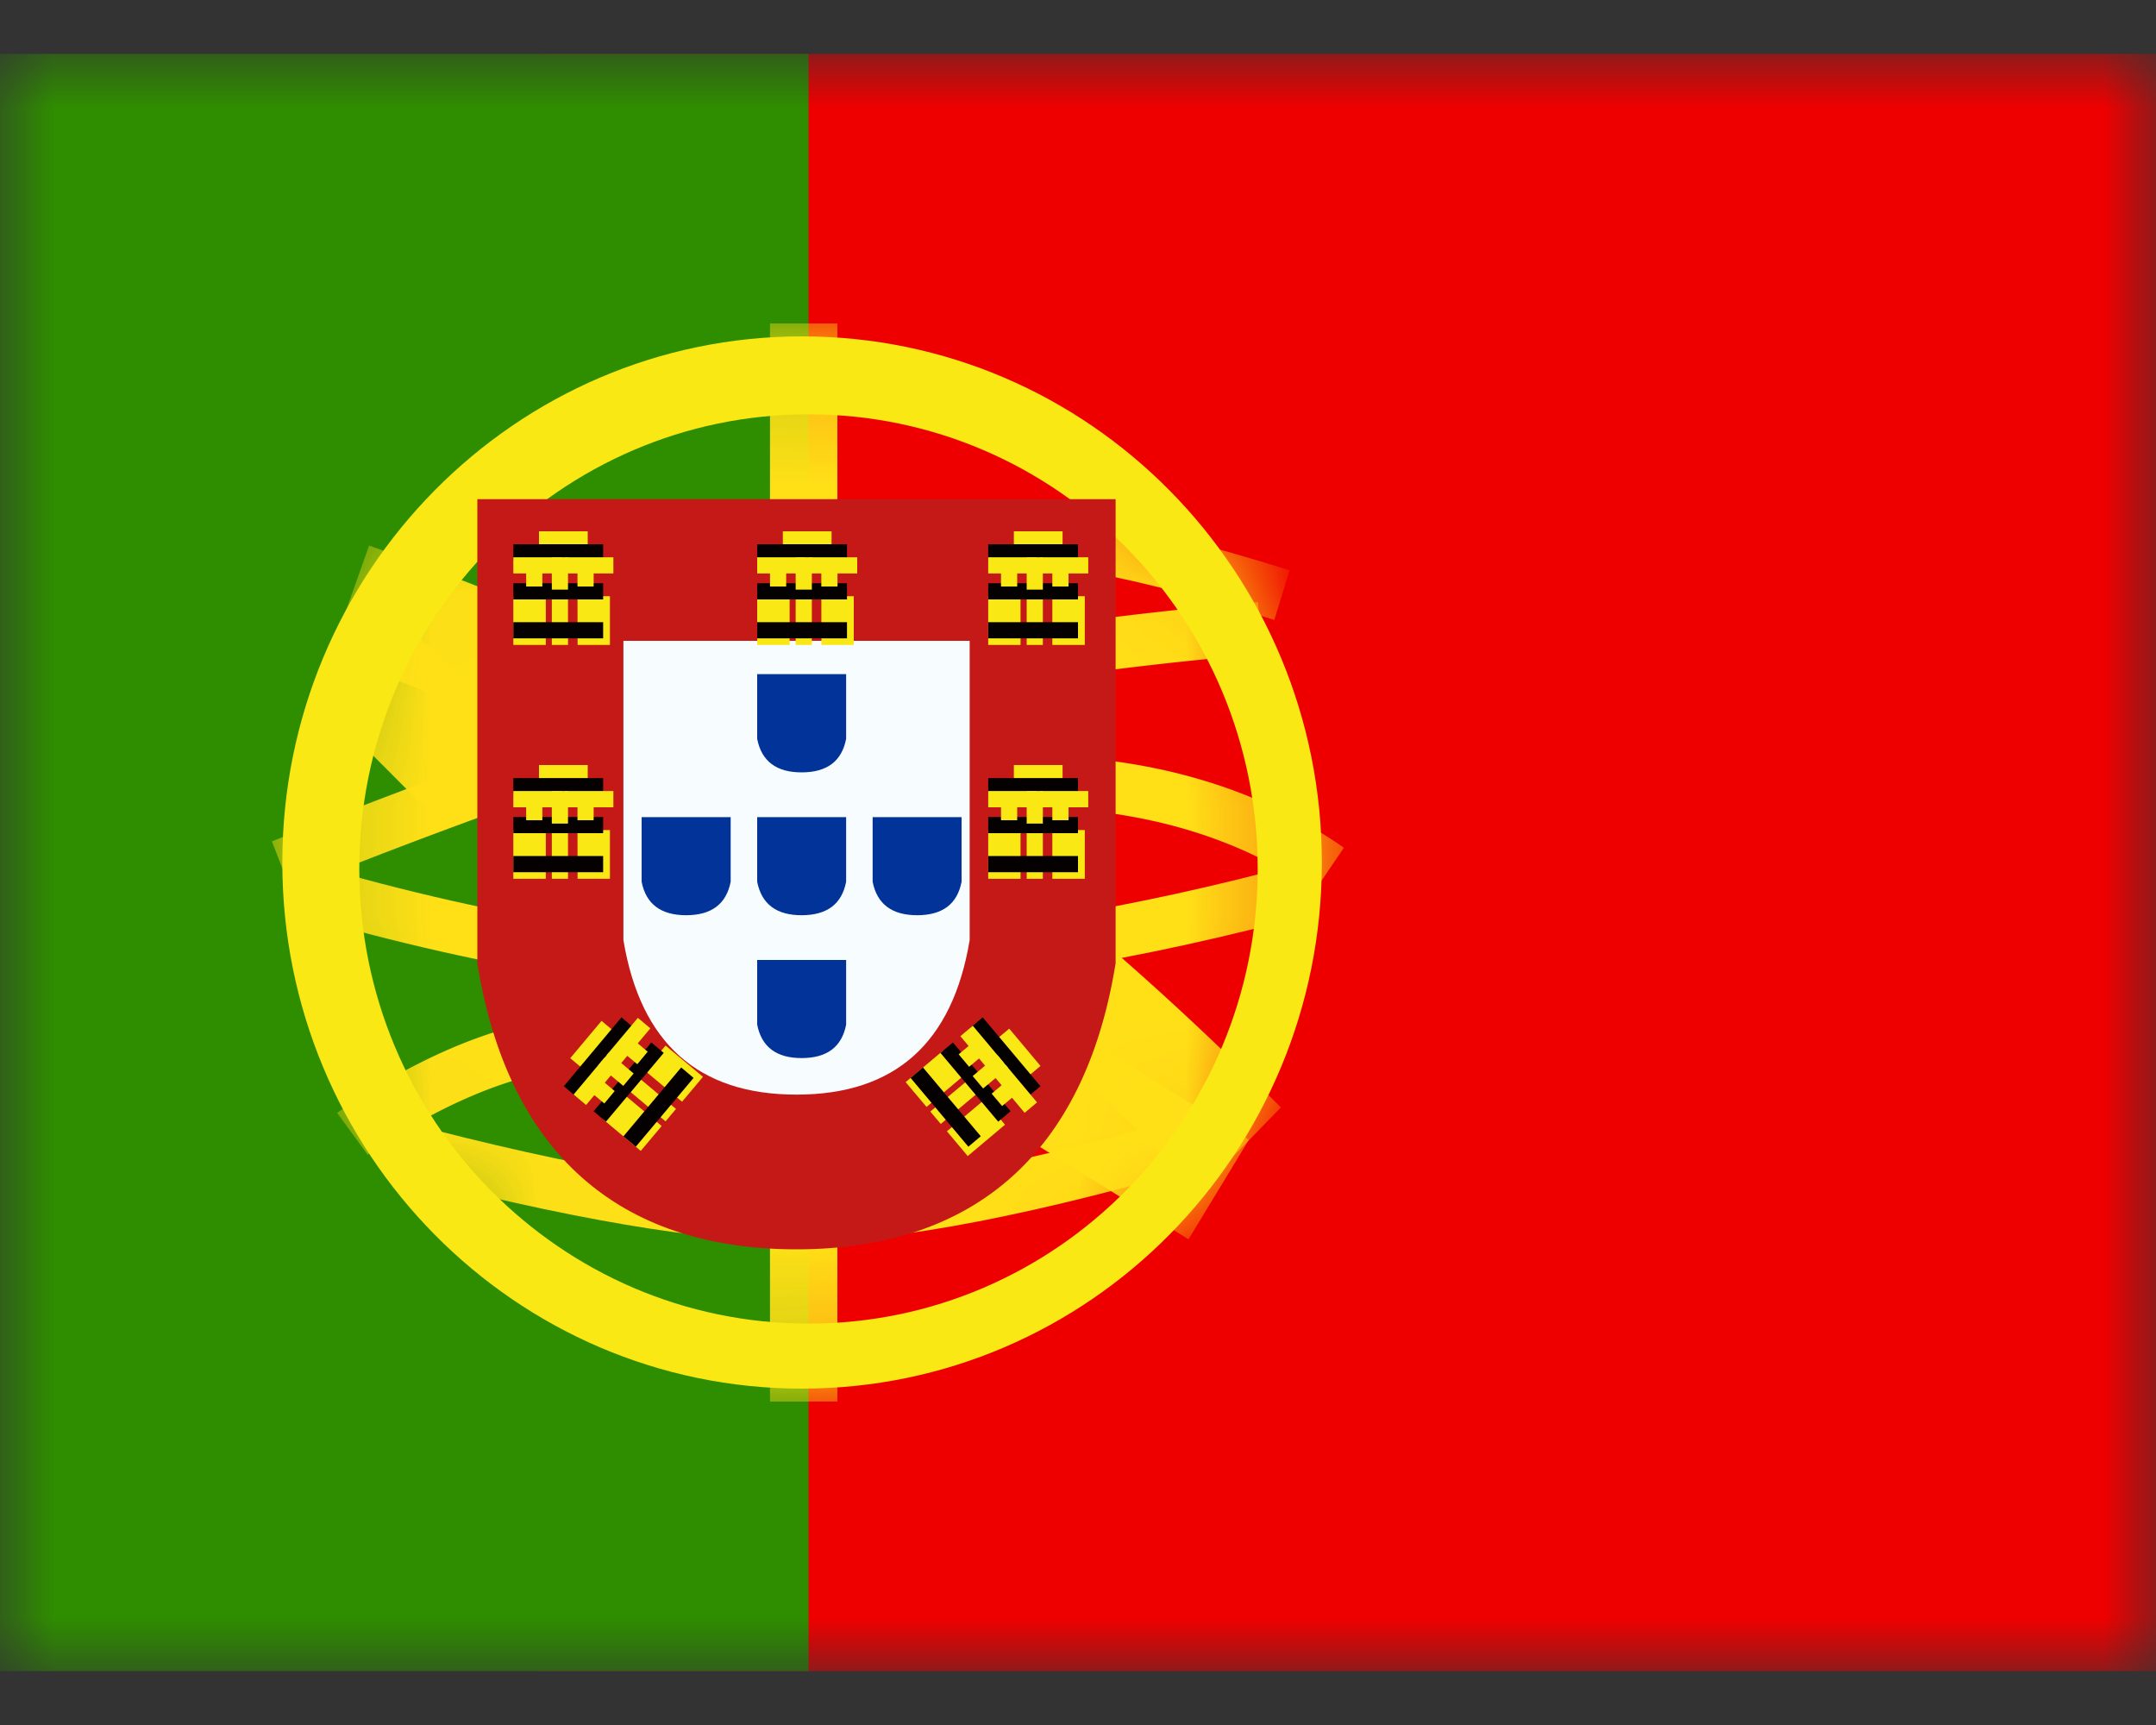 <svg class="portuguese icon" width="20" height="16" viewBox="0 0 20 16" xmlns="http://www.w3.org/2000/svg" xmlns:xlink="http://www.w3.org/1999/xlink">
	<rect x="0" y="0" width="20" height="16" fill="#333333" stroke="none"/>
	<defs>
		<path d="M0 0h20v15H0z" id="portuguese_icon%s__a" />
		<path d="M4.94 9.88C2.278 9.88.12 7.695.12 5S2.278.12 4.94.12C7.603.12 9.762 2.305 9.762 5S7.603 9.88 4.94 9.88z" id="portuguese_icon%s__c" />
	</defs>
	<g fill="none" fill-rule="evenodd" transform="translate(0 .5)">
		<mask fill="#fff" id="portuguese_icon%s__b">
			<use xlink:href="#portuguese_icon%s__a" />
		</mask>
		<g mask="url(#portuguese_icon%s__b)">
			<path d="M5 0h15v15H5z" fill="#EF0000" />
			<path d="M0 0h7.5v15H0z" fill="#2F8D00" />
			<g transform="translate(2.5 2.5)">
				<mask fill="#fff" id="portuguese_icon%s__d">
					<use xlink:href="#portuguese_icon%s__c" />
				</mask>
				<path d="M4.643 0h.625v1.687h-.625zM4.643 8.434h.625V10h-.625z" fill="#FFE017" mask="url(#portuguese_icon%s__d)" />
				<path d="m.197 5.252-.175-.448c1.928-.77 3.383-1.266 4.37-1.49a36.708 36.708 0 0 1 4.777-.729l.042.48a36.242 36.242 0 0 0-4.714.72C3.539 4 2.104 4.49.197 5.251z" fill="#FFE017" fill-rule="nonzero" mask="url(#portuguese_icon%s__d)" />
				<path d="m9.463 2.29-.142.46c-1.457-.46-2.644-.658-3.557-.597l-.031-.48c.98-.066 2.221.14 3.73.617zM9.967 4.862l-.27.398c-.742-.516-1.657-.775-2.751-.775v-.482c1.186 0 2.195.286 3.021.86z" fill="#FFE017" fill-rule="nonzero" mask="url(#portuguese_icon%s__d)" />
				<path d="m9.564 5.007.123.465c-1.602.434-3.105.68-4.511.738-1.416.058-3.066-.189-4.952-.74l.132-.462c1.84.537 3.44.777 4.8.72 1.37-.056 2.839-.296 4.408-.721z" fill="#FFE017" fill-rule="nonzero" mask="url(#portuguese_icon%s__d)" />
				<path d="m9.382 7.272-.752.772C7.2 6.615 5.94 5.594 4.86 4.98c-1.1-.624-2.533-1.258-4.298-1.9l.362-1.02c1.817.66 3.303 1.317 4.46 1.975C6.559 4.7 7.889 5.78 9.382 7.272zM.911 7.71l-.284-.387a5.802 5.802 0 0 1 .742-.451c.531-.27 1.064-.438 1.573-.453l.074-.001V6.9h-.06c-.428.013-.899.162-1.374.403a5.33 5.33 0 0 0-.67.407z" fill="#FFE017" fill-rule="nonzero" mask="url(#portuguese_icon%s__d)" />
				<path d="m1.133 7.877.12-.467c1.587.418 2.811.627 3.665.627.851 0 2.118-.246 3.792-.74l.133.463c-1.714.505-3.02.759-3.925.759-.902 0-2.162-.215-3.785-.642zM.514 3.559l.754-.77 1.105 1.109-.754.77z" fill="#FFE017" fill-rule="nonzero" mask="url(#portuguese_icon%s__d)" />
				<path d="m6.772 7.405.562-.924 1.752 1.09-.561.924z" fill="#FFE017" fill-rule="nonzero" mask="url(#portuguese_icon%s__d)" />
			</g>
			<path d="M7.44 2.62c2.663 0 4.822 2.185 4.822 4.88s-2.159 4.88-4.822 4.88c-2.662 0-4.821-2.185-4.821-4.88S4.778 2.62 7.44 2.62zm.06.723c-2.301 0-4.167 1.888-4.167 4.217 0 2.33 1.866 4.217 4.167 4.217 2.301 0 4.167-1.888 4.167-4.217 0-2.329-1.866-4.217-4.167-4.217z" fill="#F9E813" fill-rule="nonzero" />
			<path d="M4.785 4.49v3.914c.258 1.549 1.126 2.323 2.604 2.323 1.478 0 2.346-.774 2.603-2.323V4.49H4.785z" fill="#FFF" fill-rule="nonzero" />
			<path d="M4.428 4.13h5.921v4.304l-.005.03c-.286 1.72-1.3 2.624-2.955 2.624-1.656 0-2.67-.904-2.956-2.624l-.005-.03V4.129z" fill="#C51918" fill-rule="nonzero" />
			<path d="M5.783 5.444h3.212V8.22c-.159.955-.694 1.433-1.606 1.433-.912 0-1.447-.478-1.606-1.433V5.444z" fill="#F7FCFF" fill-rule="nonzero" />
			<path d="M5 4.428h.452v.3H5z" fill="#F9E813" />
			<path d="M4.762 4.548h.833v.15h-.833z" fill="#060101" />
			<path d="M4.762 4.669h.452v.15h-.452zM5.238 4.669h.452v.15h-.452zM4.762 5.03h.301v.452h-.301zM5.357 5.03h.301v.452h-.3zM5.119 5.03h.15v.452h-.15z" fill="#F9E813" />
			<path d="M4.762 4.91h.833v.15h-.833zM4.762 5.271h.833v.15h-.833z" fill="#060101" />
			<path d="M4.881 4.79h.15v.15h-.15zM5.357 4.79h.15v.15h-.15zM5.119 4.669h.15v.3h-.15z" fill="#F9E813" />
			<g>
				<path d="M7.262 4.428h.452v.3h-.452z" fill="#F9E813" />
				<path d="M7.024 4.548h.833v.15h-.833z" fill="#060101" />
				<path d="M7.024 4.669h.452v.15h-.452zM7.5 4.669h.452v.15H7.5zM7.024 5.03h.301v.452h-.301zM7.619 5.03h.301v.452H7.62zM7.381 5.03h.15v.452h-.15z" fill="#F9E813" />
				<path d="M7.024 4.91h.833v.15h-.833zM7.024 5.271h.833v.15h-.833z" fill="#060101" />
				<path d="M7.143 4.79h.15v.15h-.15zM7.619 4.79h.15v.15h-.15zM7.381 4.669h.15v.3h-.15z" fill="#F9E813" />
			</g>
			<g>
				<path d="M9.405 4.428h.452v.3h-.452z" fill="#F9E813" />
				<path d="M9.167 4.548H10v.15h-.833z" fill="#060101" />
				<path d="M9.167 4.669h.451v.15h-.451zM9.643 4.669h.452v.15h-.452zM9.167 5.03h.3v.452h-.3zM9.762 5.03h.301v.452h-.301zM9.524 5.03h.15v.452h-.15z" fill="#F9E813" />
				<path d="M9.167 4.91H10v.15h-.833zM9.167 5.271H10v.15h-.833z" fill="#060101" />
				<path d="M9.286 4.79h.15v.15h-.15zM9.762 4.79h.15v.15h-.15zM9.524 4.669h.15v.3h-.15z" fill="#F9E813" />
			</g>
			<g>
				<path d="M9.405 6.596h.452v.302h-.452z" fill="#F9E813" />
				<path d="M9.167 6.717H10v.15h-.833z" fill="#060101" />
				<path d="M9.167 6.837h.451v.151h-.451zM9.643 6.837h.452v.151h-.452zM9.167 7.199h.3v.452h-.3zM9.762 7.199h.301v.452h-.301zM9.524 7.199h.15v.452h-.15z" fill="#F9E813" />
				<path d="M9.167 7.078H10v.15h-.833zM9.167 7.44H10v.15h-.833z" fill="#060101" />
				<path d="M9.286 6.958h.15v.15h-.15zM9.762 6.958h.15v.15h-.15zM9.524 6.837h.15v.302h-.15z" fill="#F9E813" />
			</g>
			<g>
				<path d="M5 6.596h.452v.302H5z" fill="#F9E813" />
				<path d="M4.762 6.717h.833v.15h-.833z" fill="#060101" />
				<path d="M4.762 6.837h.452v.151h-.452zM5.238 6.837h.452v.151h-.452zM4.762 7.199h.301v.452h-.301zM5.357 7.199h.301v.452h-.3zM5.119 7.199h.15v.452h-.15z" fill="#F9E813" />
				<path d="M4.762 7.078h.833v.15h-.833zM4.762 7.44h.833v.15h-.833z" fill="#060101" />
				<path d="M4.881 6.958h.15v.15h-.15zM5.357 6.958h.15v.15h-.15zM5.119 6.837h.15v.302h-.15z" fill="#F9E813" />
			</g>
			<g>
				<path d="m5.29 9.315.29-.346.231.193-.29.347z" fill="#F9E813" />
				<path d="m5.23 9.575.535-.639.115.097-.536.639z" fill="#060101" />
				<path d="m5.321 9.652.29-.346.116.097-.29.346zM5.627 9.287l.29-.346.116.097-.29.346zM5.598 9.885l.194-.231.346.29-.194.231zM5.98 9.429l.194-.231.347.29-.194.231zM5.828 9.611l.097-.115.346.29-.097.115z" fill="#F9E813" />
				<path d="m5.506 9.807.536-.638.115.097-.536.638zM5.783 10.04l.536-.639.115.097-.536.638z" fill="#060101" />
				<path d="m5.49 9.638.097-.115.115.097-.096.115zM5.796 9.274l.097-.116.115.097-.096.116zM5.551 9.379l.097-.116.23.194-.096.115z" fill="#F9E813" />
			</g>
			<g>
				<path d="m9.362 9.041.29.346-.23.194-.291-.346z" fill="#F9E813" />
				<path d="m9.116 8.936.536.639-.116.097-.535-.639z" fill="#060101" />
				<path d="m9.024 9.014.29.346-.115.097-.29-.346zM9.33 9.379l.29.346-.115.097-.29-.347zM8.747 9.246l.194.23-.346.291-.194-.23zM9.13 9.702l.193.23-.346.291-.193-.23zM8.977 9.52l.096.115-.346.29-.097-.115z" fill="#F9E813" />
				<path d="m8.84 9.169.535.638-.115.097-.536-.638zM8.562 9.401l.536.638-.115.097-.536-.638z" fill="#060101" />
				<path d="m9.008 9.183.097.115-.115.097-.097-.116zM9.314 9.547l.097.116-.115.096-.097-.115zM9.253 9.287l.097.116-.23.193-.097-.115z" fill="#F9E813" />
			</g>
			<path d="M7.849 5.753v.6c-.04.208-.178.311-.413.311-.234 0-.371-.103-.412-.31v-.601h.825zM7.849 7.078v.601c-.04.207-.178.31-.413.31-.234 0-.371-.103-.412-.31v-.6h.825zM8.92 7.078v.601c-.04.207-.178.31-.412.31-.234 0-.372-.103-.413-.31v-.6h.825zM6.778 7.078v.601c-.041.207-.179.31-.413.31-.234 0-.372-.103-.413-.31v-.6h.826zM7.849 8.404v.6c-.04.207-.178.31-.413.31-.234 0-.371-.103-.412-.31v-.6h.825z" fill="#013399" fill-rule="nonzero" />
		</g>
	</g>
</svg>